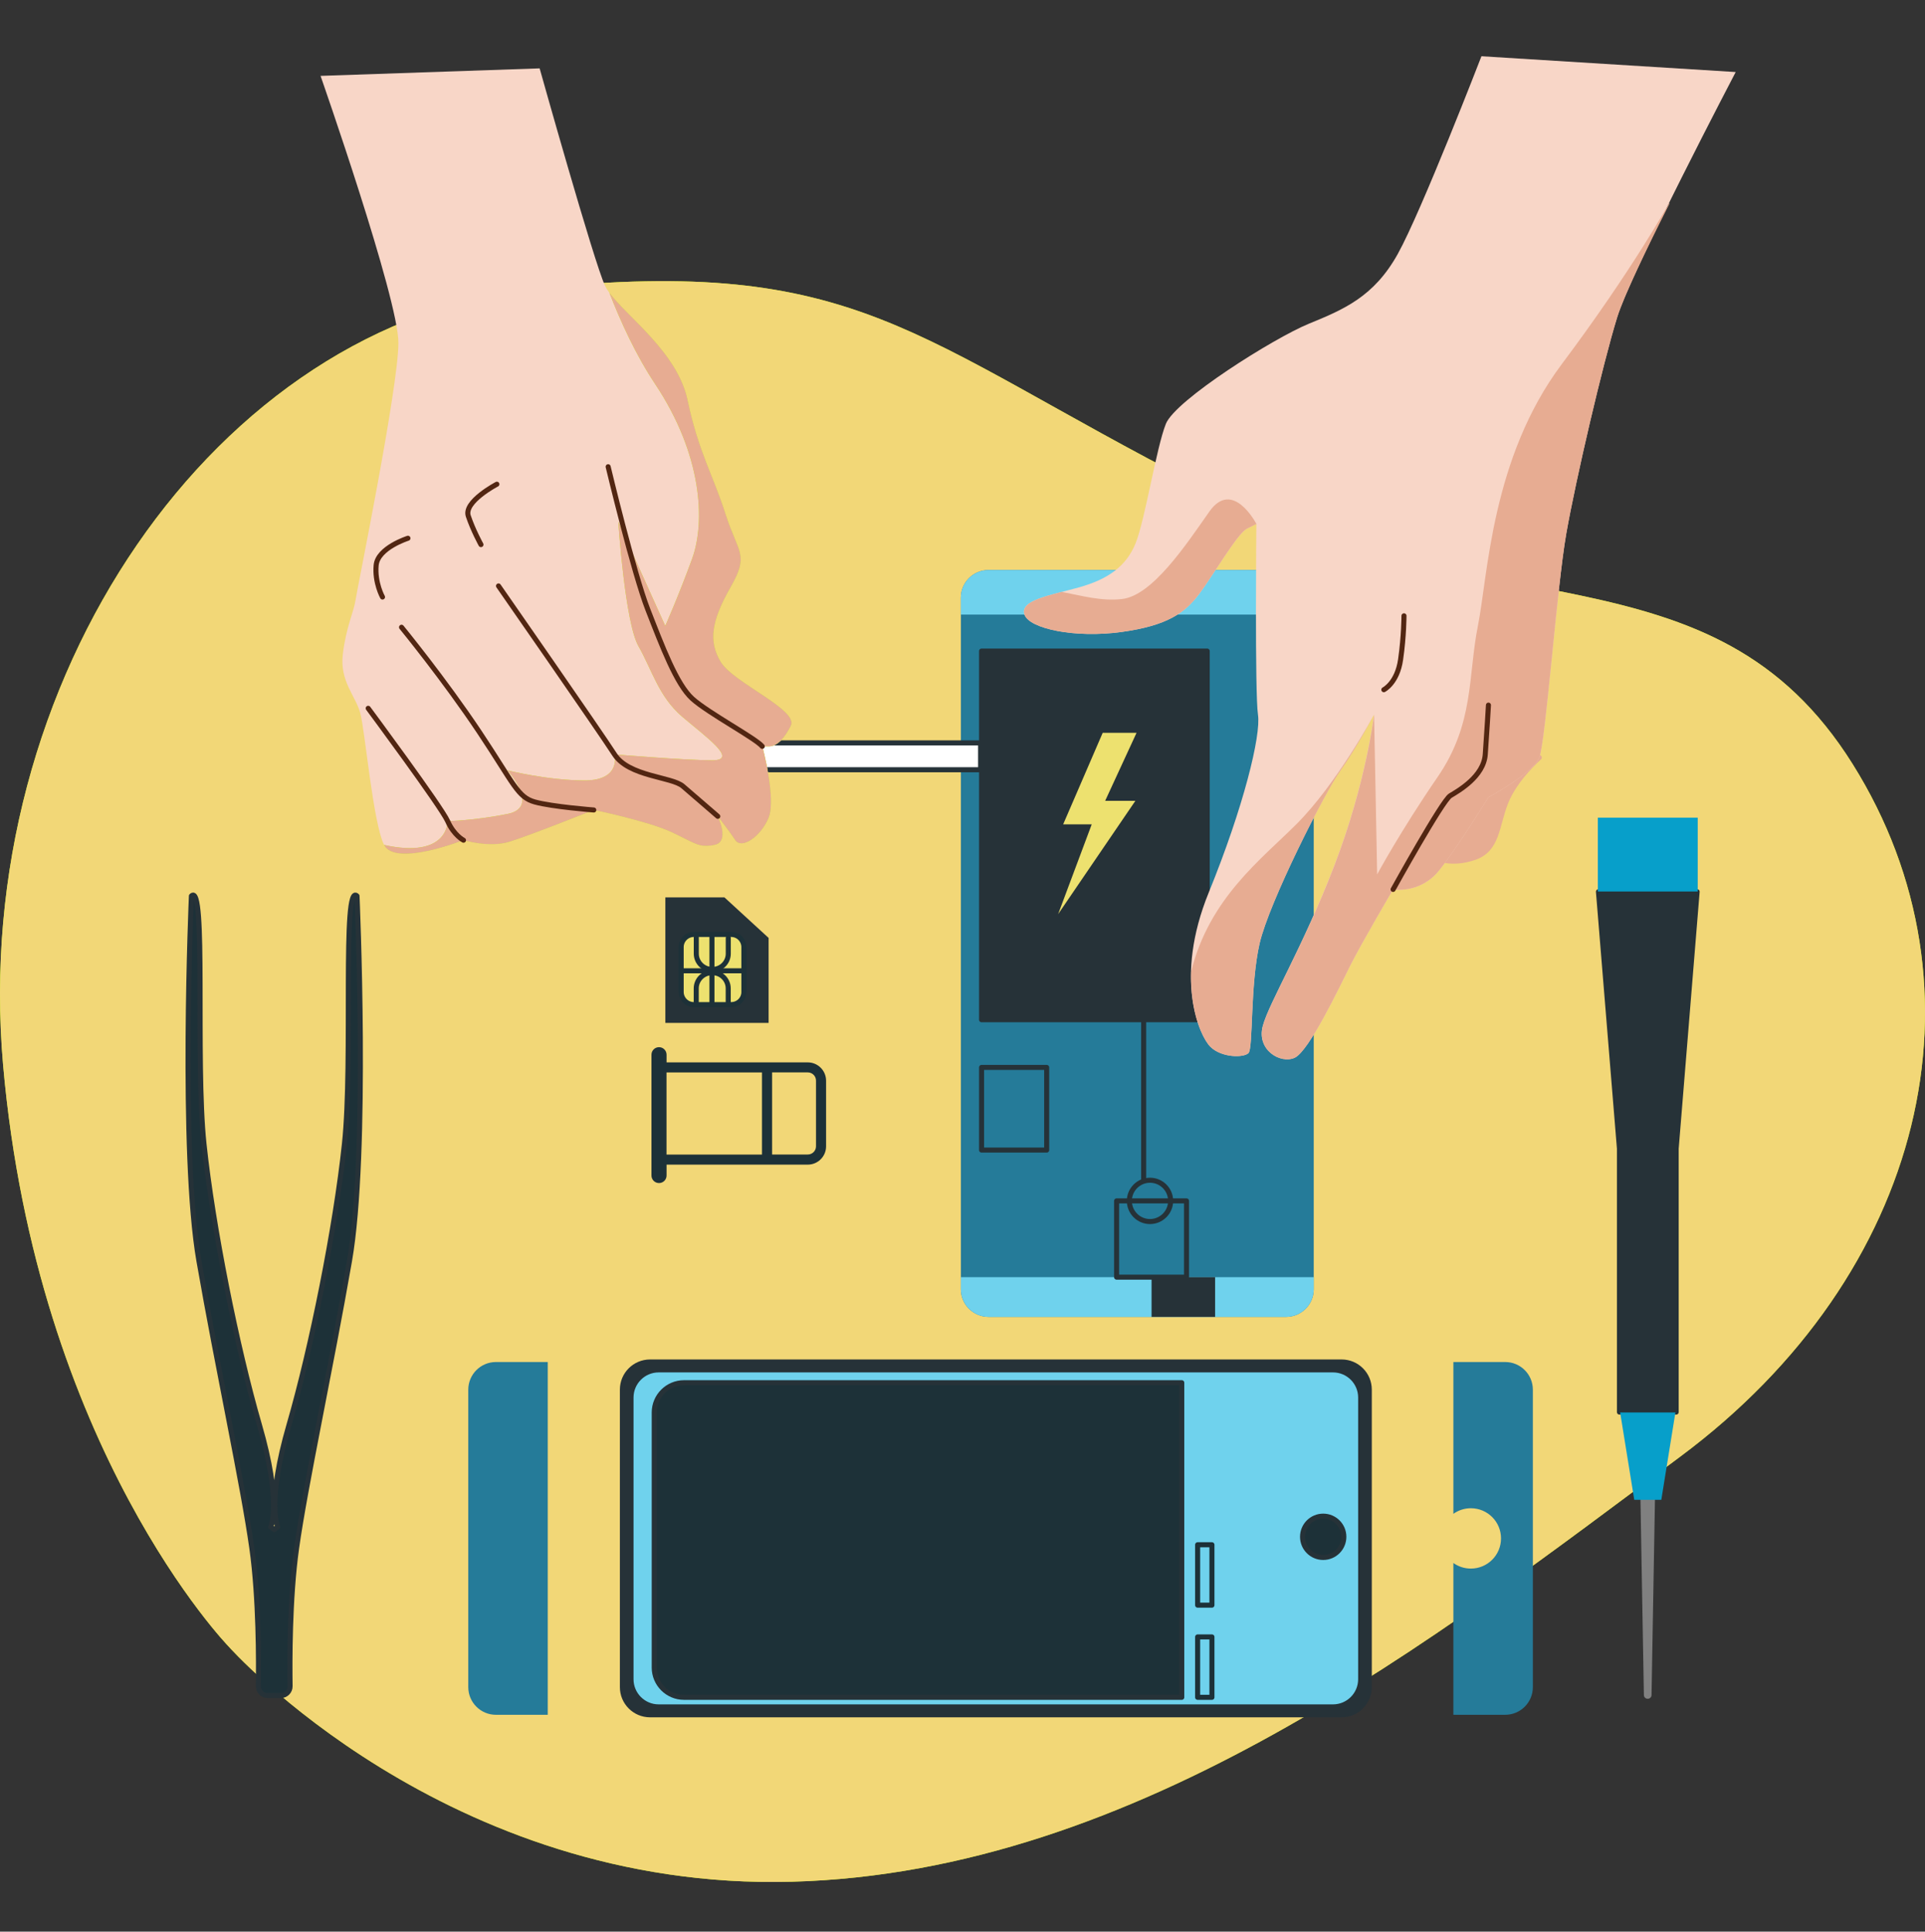 <svg xmlns="http://www.w3.org/2000/svg" width="292" height="293" viewBox="0 0 292 293" fill="none"><rect x="0" y="0" width="292" height="293" fill="#333333" stroke="none"/><path d="M34.689 249.754C34.689 249.754 67.594 286.846 120.111 285.425C172.628 284.004 217.643 248.638 254.865 220.951C292.087 193.264 302.339 149.923 281.016 115.887C259.693 81.843 225.329 95.877 181.819 73.576C138.309 51.275 130.104 38.731 81.43 43.742C32.756 48.754 -4.65 103.204 0.469 161.512C5.603 219.821 34.689 249.754 34.689 249.754Z" fill="#C6FF00"></path><path d="M34.689 249.754C34.689 249.754 67.594 286.846 120.111 285.425C172.628 284.004 217.643 248.638 254.865 220.951C292.087 193.264 302.339 149.923 281.016 115.887C259.693 81.843 225.329 95.877 181.819 73.576C138.309 51.275 130.104 38.731 81.43 43.742C32.756 48.754 -4.65 103.204 0.469 161.512C5.603 219.821 34.689 249.754 34.689 249.754Z" fill="#F2D777"></path><path d="M145.752 195.556V90.659C145.752 88.344 147.632 86.465 149.947 86.465H195.083C197.398 86.465 199.278 88.344 199.278 90.659V195.556C199.278 197.871 197.398 199.75 195.083 199.75H149.947C147.632 199.743 145.752 197.871 145.752 195.556Z" fill="#257B99"></path><path d="M195.076 86.465H149.946C147.631 86.465 145.752 88.344 145.752 90.659V93.219H199.262V90.659C199.262 88.344 197.39 86.465 195.076 86.465Z" fill="#6FD2ED"></path><path d="M183.119 98.758H148.892V154.675H183.119V98.758Z" fill="#263238" stroke="#263238" stroke-width="0.765" stroke-miterlimit="10" stroke-linecap="round" stroke-linejoin="round"></path><path d="M145.759 193.722V195.556C145.759 197.871 147.638 199.75 149.953 199.75H195.083C197.398 199.75 199.277 197.871 199.277 195.556V193.722H145.759Z" fill="#6FD2ED"></path><path d="M179.98 182.156H169.375V193.722H179.98V182.156Z" stroke="#263238" stroke-width="0.765" stroke-miterlimit="10" stroke-linecap="round" stroke-linejoin="round"></path><path d="M177.573 182.156C177.573 180.421 176.167 179.023 174.44 179.023C172.714 179.023 171.308 180.429 171.308 182.156C171.308 183.89 172.714 185.288 174.44 185.288C176.167 185.288 177.573 183.882 177.573 182.156Z" stroke="#263238" stroke-width="0.765" stroke-miterlimit="10" stroke-linecap="round" stroke-linejoin="round"></path><path d="M173.478 179.023V154.675" stroke="#263238" stroke-width="0.765" stroke-miterlimit="10" stroke-linecap="round" stroke-linejoin="round"></path><path d="M158.771 161.91H148.892V174.447H158.771V161.91Z" stroke="#263238" stroke-width="0.765" stroke-miterlimit="10" stroke-linecap="round" stroke-linejoin="round"></path><path d="M184.319 193.722H174.678V199.75H184.319V193.722Z" fill="#263238"></path><path d="M172.4 111.157H167.266L161.269 125.039H165.601L160.505 138.661L172.224 121.471H167.64L172.4 111.157Z" fill="#EDE16F"></path><path d="M75.227 206.596H83.088V260.106H75.227C72.912 260.106 71.032 258.226 71.032 255.912V210.782C71.04 208.467 72.912 206.596 75.227 206.596Z" fill="#257B99"></path><path d="M228.322 206.596H220.461V229.622C221.21 229.088 222.126 228.774 223.112 228.774C225.641 228.774 227.688 230.822 227.688 233.351C227.688 235.88 225.641 237.927 223.112 237.927C222.126 237.927 221.21 237.614 220.461 237.079V260.106H228.322C230.637 260.106 232.517 258.226 232.517 255.912V210.782C232.509 208.467 230.637 206.596 228.322 206.596Z" fill="#257B99"></path><path d="M203.51 260.106H98.606C96.291 260.106 94.411 258.227 94.411 255.912V210.782C94.411 208.467 96.291 206.588 98.606 206.588H203.51C205.825 206.588 207.704 208.467 207.704 210.782V255.912C207.704 258.227 205.825 260.106 203.51 260.106Z" fill="#263238" stroke="#263238" stroke-width="0.765" stroke-miterlimit="10" stroke-linecap="round" stroke-linejoin="round"></path><path d="M202.203 258.907H99.911C97.596 258.907 95.717 257.027 95.717 254.712V211.982C95.717 209.667 97.596 207.788 99.911 207.788H202.203C204.517 207.788 206.397 209.667 206.397 211.982V254.712C206.397 257.027 204.517 258.907 202.203 258.907Z" fill="#6FD2ED" stroke="#263238" stroke-width="0.765" stroke-miterlimit="10" stroke-linecap="round" stroke-linejoin="round"></path><path d="M179.26 257.455H103.754C101.263 257.455 99.239 255.43 99.239 252.94V214.251C99.239 211.76 101.263 209.736 103.754 209.736H179.26V257.455Z" fill="#1D3138" stroke="#263238" stroke-width="0.765" stroke-miterlimit="10" stroke-linecap="round" stroke-linejoin="round"></path><path d="M200.713 236.239C202.443 236.239 203.846 234.836 203.846 233.106C203.846 231.376 202.443 229.974 200.713 229.974C198.983 229.974 197.581 231.376 197.581 233.106C197.581 234.836 198.983 236.239 200.713 236.239Z" fill="#1D3138" stroke="#263238" stroke-width="0.765" stroke-miterlimit="10" stroke-linecap="round" stroke-linejoin="round"></path><path d="M183.836 248.295H181.666V257.455H183.836V248.295Z" stroke="#1D3138" stroke-width="0.765" stroke-miterlimit="10" stroke-linecap="round" stroke-linejoin="round"></path><path d="M183.836 234.313H181.666V243.474H183.836V234.313Z" stroke="#1D3138" stroke-width="0.765" stroke-miterlimit="10" stroke-linecap="round" stroke-linejoin="round"></path><path d="M122.534 161.146H101.111V159.984C101.111 159.35 100.599 158.838 99.965 158.838C99.331 158.838 98.819 159.35 98.819 159.984V178.305C98.819 178.939 99.331 179.451 99.965 179.451C100.599 179.451 101.111 178.939 101.111 178.305V176.655H122.534C124.062 176.655 125.307 175.409 125.307 173.881V163.926C125.307 162.391 124.062 161.146 122.534 161.146ZM101.104 162.674H115.581V175.127H101.104V162.674ZM123.779 173.874C123.779 174.561 123.221 175.119 122.534 175.119H117.117V162.666H122.534C123.221 162.666 123.779 163.224 123.779 163.911V173.874Z" fill="#1D3138"></path><path d="M109.888 136.117H100.927V155.156H116.589V142.267L109.888 136.117Z" fill="#263238"></path><path d="M110.921 152.382H105.245C104.183 152.382 103.327 151.519 103.327 150.465V143.657C103.327 142.596 104.191 141.74 105.245 141.74H110.921C111.983 141.74 112.839 142.603 112.839 143.657V150.465C112.847 151.527 111.983 152.382 110.921 152.382Z" fill="#EDE16F" stroke="#1D3138" stroke-width="0.765" stroke-miterlimit="10" stroke-linecap="round" stroke-linejoin="round"></path><path d="M107.995 141.923V152.39" stroke="#1D3138" stroke-width="0.765" stroke-miterlimit="10" stroke-linecap="round" stroke-linejoin="round"></path><path d="M103.326 147.256H112.746" stroke="#1D3138" stroke-width="0.765" stroke-miterlimit="10" stroke-linecap="round" stroke-linejoin="round"></path><path d="M105.611 152.298V149.922C105.611 148.608 106.68 147.539 107.994 147.539H108.078C109.392 147.539 110.462 148.608 110.462 149.922V152.382" stroke="#1D3138" stroke-width="0.765" stroke-miterlimit="10" stroke-linecap="round" stroke-linejoin="round"></path><path d="M110.47 142.282V144.658C110.47 145.972 109.401 147.042 108.087 147.042H108.003C106.688 147.042 105.619 145.972 105.619 144.658V142.198" stroke="#1D3138" stroke-width="0.765" stroke-miterlimit="10" stroke-linecap="round" stroke-linejoin="round"></path><path d="M249.938 257.677C249.618 257.677 249.358 257.425 249.358 257.104L248.792 224.825H251.084L250.519 257.104C250.519 257.417 250.259 257.677 249.938 257.677Z" fill="#808080"></path><path d="M257.433 135.261H242.466L245.644 174.133H245.652V214.19H254.255V174.133H254.262L257.433 135.261Z" fill="#263238" stroke="#263238" stroke-width="0.765" stroke-miterlimit="10" stroke-linecap="round" stroke-linejoin="round"></path><path d="M257.524 124.023H242.374V135.223H257.524V124.023Z" fill="#079FCA"></path><path d="M252.001 227.499H247.898L245.759 214.251H254.14L252.001 227.499Z" fill="#079FCA"></path><path d="M54.155 135.903C51.863 133.611 53.582 160.924 52.245 173.53C50.908 186.136 47.279 204.281 43.841 216.123C40.403 227.965 42.122 231.593 42.122 231.593C42.122 231.593 41.893 231.769 41.595 232.021C41.29 231.762 41.068 231.593 41.068 231.593C41.068 231.593 42.787 227.965 39.349 216.123C35.911 204.281 32.282 186.136 30.945 173.53C29.608 160.924 31.327 133.611 29.035 135.903C29.035 135.903 27.316 174.867 30.181 191.293C33.046 207.719 36.866 225.291 38.203 234.84C39.273 242.465 39.242 252.168 39.189 255.759C39.173 256.546 39.815 257.187 40.594 257.187H42.596C43.383 257.187 44.017 256.546 44.002 255.759C43.948 252.16 43.918 242.465 44.987 234.84C46.324 225.291 50.144 207.719 53.009 191.293C55.874 174.867 54.155 135.903 54.155 135.903Z" fill="#1D3138" stroke="#263238" stroke-width="0.765" stroke-miterlimit="10" stroke-linecap="round" stroke-linejoin="round"></path><path d="M233.49 114.908C233.49 114.908 229.876 118.041 228.425 121.655C226.981 125.268 227.217 128.882 223.604 130.089C219.99 131.296 217.82 130.089 217.82 130.089C217.82 130.089 220.716 122.862 222.397 120.447C224.093 118.041 233.49 114.908 233.49 114.908Z" fill="#E7AC92"></path><path d="M233.49 114.908C233.49 114.908 229.876 118.041 228.425 121.655C226.981 125.268 227.217 128.882 223.604 130.089C219.99 131.296 217.82 130.089 217.82 130.089C217.82 130.089 220.716 122.862 222.397 120.447C224.093 118.041 233.49 114.908 233.49 114.908Z" stroke="#E7AC92" stroke-width="0.765" stroke-miterlimit="10" stroke-linecap="round" stroke-linejoin="round"></path><path d="M224.718 8.53C224.718 8.53 215.65 31.992 212.036 38.501C208.422 45.01 203.838 46.936 198.536 49.105C193.234 51.275 178.29 60.672 176.846 64.294C175.402 67.907 173.714 78.756 172.27 82.37C170.826 85.984 167.93 87.916 163.591 89.116C159.251 90.323 154.675 91.041 155.393 93.211C156.111 95.381 163.11 96.825 170.093 95.862C177.083 94.899 179.734 92.966 181.904 90.079C184.074 87.183 187.687 80.918 189.131 80.2C190.575 79.474 190.575 79.474 190.575 79.474C190.575 79.474 190.331 105.267 190.82 108.399C191.301 111.531 188.65 122.38 183.348 135.391C178.046 148.402 181.904 157.081 183.592 158.769C185.281 160.458 188.658 160.458 189.376 159.732C190.102 159.006 189.62 149.365 191.064 143.1C192.508 136.835 200.943 120.203 203.357 116.826C205.764 113.449 208.422 108.391 208.422 108.391C208.422 108.391 207.215 118.759 202.394 131.288C197.573 143.826 192.516 152.016 191.546 155.629C190.583 159.243 194.197 161.413 196.366 160.45C198.536 159.488 203.112 149.846 204.801 146.469C206.489 143.092 211.31 134.902 211.31 134.902C211.31 134.902 215.405 135.628 218.301 132.007C221.196 128.393 225.773 120.921 225.773 120.921C225.773 120.921 232.519 117.307 233.489 114.893C234.452 112.486 236.14 89.101 237.584 80.91C239.028 72.713 243.131 55.118 245.3 48.127C247.47 41.137 263.285 10.928 263.285 10.928" fill="#F8D6C7"></path><path d="M181.913 90.078C184.083 87.183 187.696 80.918 189.14 80.2C190.584 79.474 190.584 79.474 190.584 79.474C190.584 79.474 186.986 72.529 183.426 77.625C179.858 82.721 174.77 90.361 170.186 90.865C167.007 91.217 164.081 90.353 161.056 89.781C157.664 90.659 154.814 91.469 155.402 93.211C156.128 95.381 163.119 96.825 170.102 95.862C177.092 94.899 179.743 92.974 181.913 90.078Z" fill="#E7AC92"></path><path d="M180.675 147.401C180.507 153.65 182.509 157.684 183.602 158.777C185.29 160.465 188.667 160.465 189.385 159.739C190.111 159.014 189.63 149.372 191.073 143.107C192.517 136.842 200.952 120.21 203.366 116.833C205.773 113.457 208.431 108.399 208.431 108.399C208.431 108.399 202.786 118.881 196.674 124.993C191.257 130.41 183.449 136.224 180.675 147.401Z" fill="#E7AC92"></path><path d="M253.21 30.769C253.21 30.769 247.61 40.953 236.914 55.217C226.218 69.481 225.706 87.305 224.178 94.945C222.65 102.585 223.666 109.713 218.066 117.865C212.466 126.017 208.898 132.633 208.898 132.633L208.432 108.399C208.432 108.399 207.225 118.766 202.404 131.296C197.584 143.833 192.526 152.023 191.556 155.637C190.585 159.251 194.207 161.42 196.376 160.458C198.546 159.495 203.122 149.853 204.811 146.477C206.499 143.1 211.32 134.91 211.32 134.91C211.32 134.91 215.415 135.635 218.311 132.014C221.206 128.4 225.783 120.928 225.783 120.928C225.783 120.928 232.529 117.315 233.499 114.901C234.462 112.494 236.15 89.108 237.594 80.918C239.038 72.72 243.141 55.126 245.31 48.135C246.311 44.903 249.795 37.699 253.241 30.884L253.21 30.769Z" fill="#E7AC92"></path><path d="M209.911 104.617C209.911 104.617 211.951 103.601 212.455 100.033C212.967 96.465 212.967 93.409 212.967 93.409" stroke="#522612" stroke-width="0.765" stroke-miterlimit="10" stroke-linecap="round" stroke-linejoin="round"></path><path d="M211.317 134.91C211.317 134.91 218.789 121.41 219.996 120.692C221.203 119.966 225.061 117.796 225.298 114.427C225.543 111.05 225.78 106.955 225.78 106.955" stroke="#522612" stroke-width="0.765" stroke-miterlimit="10" stroke-linecap="round" stroke-linejoin="round"></path><path d="M148.747 112.685H113.137V116.757H148.747V112.685Z" fill="white" stroke="#263238" stroke-width="0.765" stroke-miterlimit="10" stroke-linecap="round" stroke-linejoin="round"></path><path d="M81.858 10.371C81.858 10.371 90.078 39.701 91.767 43.322C93.455 46.936 102.615 52.719 104.304 60.672C105.992 68.626 108.162 72.002 110.087 78.03C112.013 84.058 113.701 84.058 110.813 89.116C107.918 94.181 107.436 97.314 109.369 100.446C111.294 103.578 121.18 107.673 119.973 110.088C118.766 112.494 117.567 113.22 116.597 113.22C115.634 113.22 115.634 113.22 115.634 113.22C115.634 113.22 117.804 121.173 116.597 124.069C115.389 126.964 112.501 128.89 111.531 127.446C110.569 126.002 108.88 123.832 108.88 123.832C108.88 123.832 110.805 127.69 108.399 128.171C105.992 128.653 105.503 127.927 101.89 126.246C98.276 124.565 90.078 122.869 90.078 122.869C90.078 122.869 80.437 126.727 77.304 127.69C74.172 128.653 70.314 127.446 70.314 127.446C70.314 127.446 59.946 131.541 58.265 128.171C56.577 124.795 55.37 110.813 54.652 108.162C53.926 105.511 51.519 103.342 52.001 99.246C52.482 95.151 53.689 92.737 53.926 91.049C54.17 89.36 60.435 58.747 60.435 52.001C60.435 45.255 48.624 11.509 48.624 11.509" fill="#F8D6C7"></path><path d="M76.978 123.465C71.882 124.481 67.902 124.55 67.902 124.55C67.902 124.55 68.07 130.318 58.26 128.164C59.949 131.541 70.308 127.438 70.308 127.438C70.308 127.438 74.167 128.645 77.299 127.683C80.431 126.72 90.073 122.862 90.073 122.862C90.073 122.862 98.271 124.55 101.884 126.239C105.498 127.927 105.979 128.645 108.394 128.164C110.8 127.683 108.875 123.824 108.875 123.824C108.875 123.824 110.563 125.994 111.526 127.438C112.489 128.882 115.384 126.957 116.591 124.061C117.798 121.166 115.629 113.213 115.629 113.213C115.629 113.213 115.629 113.213 116.591 113.213C117.554 113.213 118.761 112.487 119.968 110.08C121.175 107.674 111.289 103.571 109.364 100.439C107.439 97.306 107.92 94.174 110.808 89.109C113.703 84.043 112.015 84.043 110.082 78.023C108.157 71.995 105.987 68.626 104.299 60.665C102.771 53.46 95.123 48.044 92.434 44.399C94.16 48.846 96.475 53.896 99.386 58.266C106.514 68.962 107.026 79.146 104.986 84.754C102.946 90.354 100.914 94.938 100.914 94.938L93.786 79.154C93.786 79.154 94.802 94.433 96.842 98.001C98.882 101.569 99.898 105.641 103.466 108.697C107.034 111.753 112.122 115.321 108.05 115.321C103.978 115.321 93.213 114.427 93.213 114.427C93.213 114.427 94.298 118.377 88.69 118.377C83.09 118.377 76.978 116.849 76.978 116.849C76.978 116.849 82.074 122.449 76.978 123.465Z" fill="#C6FF00"></path><path d="M76.978 123.465C71.882 124.481 67.902 124.55 67.902 124.55C67.902 124.55 68.07 130.318 58.26 128.164C59.949 131.541 70.308 127.438 70.308 127.438C70.308 127.438 74.167 128.645 77.299 127.683C80.431 126.72 90.073 122.862 90.073 122.862C90.073 122.862 98.271 124.55 101.884 126.239C105.498 127.927 105.979 128.645 108.394 128.164C110.8 127.683 108.875 123.824 108.875 123.824C108.875 123.824 110.563 125.994 111.526 127.438C112.489 128.882 115.384 126.957 116.591 124.061C117.798 121.166 115.629 113.213 115.629 113.213C115.629 113.213 115.629 113.213 116.591 113.213C117.554 113.213 118.761 112.487 119.968 110.08C121.175 107.674 111.289 103.571 109.364 100.439C107.439 97.306 107.92 94.174 110.808 89.109C113.703 84.043 112.015 84.043 110.082 78.023C108.157 71.995 105.987 68.626 104.299 60.665C102.771 53.46 95.123 48.044 92.434 44.399C94.16 48.846 96.475 53.896 99.386 58.266C106.514 68.962 107.026 79.146 104.986 84.754C102.946 90.354 100.914 94.938 100.914 94.938L93.786 79.154C93.786 79.154 94.802 94.433 96.842 98.001C98.882 101.569 99.898 105.641 103.466 108.697C107.034 111.753 112.122 115.321 108.05 115.321C103.978 115.321 93.213 114.427 93.213 114.427C93.213 114.427 94.298 118.377 88.69 118.377C83.09 118.377 76.978 116.849 76.978 116.849C76.978 116.849 82.074 122.449 76.978 123.465Z" fill="#E7AC92"></path><path d="M92.249 70.795C92.249 70.795 96.107 86.946 98.277 92.485C100.446 98.032 102.616 103.815 105.023 105.985C107.429 108.155 114.664 112.013 115.627 113.212" stroke="#522612" stroke-width="0.765" stroke-miterlimit="10" stroke-linecap="round" stroke-linejoin="round"></path><path d="M75.617 88.879C75.617 88.879 91.041 111.05 93.211 114.427C95.381 117.804 101.89 117.804 103.579 119.248C105.267 120.692 108.881 123.824 108.881 123.824" stroke="#522612" stroke-width="0.765" stroke-miterlimit="10" stroke-linecap="round" stroke-linejoin="round"></path><path d="M60.908 95.144C60.908 95.144 67.418 103.097 72.72 111.05C78.022 119.004 78.503 120.929 81.154 121.655C83.805 122.38 90.07 122.862 90.07 122.862" stroke="#522612" stroke-width="0.765" stroke-miterlimit="10" stroke-linecap="round" stroke-linejoin="round"></path><path d="M55.851 107.437C55.851 107.437 66.937 122.38 67.9 124.55C68.862 126.72 70.306 127.446 70.306 127.446" stroke="#522612" stroke-width="0.765" stroke-miterlimit="10" stroke-linecap="round" stroke-linejoin="round"></path><path d="M75.371 73.446C75.371 73.446 70.306 76.097 71.032 78.267C71.758 80.437 72.957 82.607 72.957 82.607" stroke="#522612" stroke-width="0.765" stroke-miterlimit="10" stroke-linecap="round" stroke-linejoin="round"></path><path d="M61.88 81.644C61.88 81.644 57.304 83.088 57.059 85.739C56.815 88.39 58.022 90.56 58.022 90.56" stroke="#522612" stroke-width="0.765" stroke-miterlimit="10" stroke-linecap="round" stroke-linejoin="round"></path></svg>